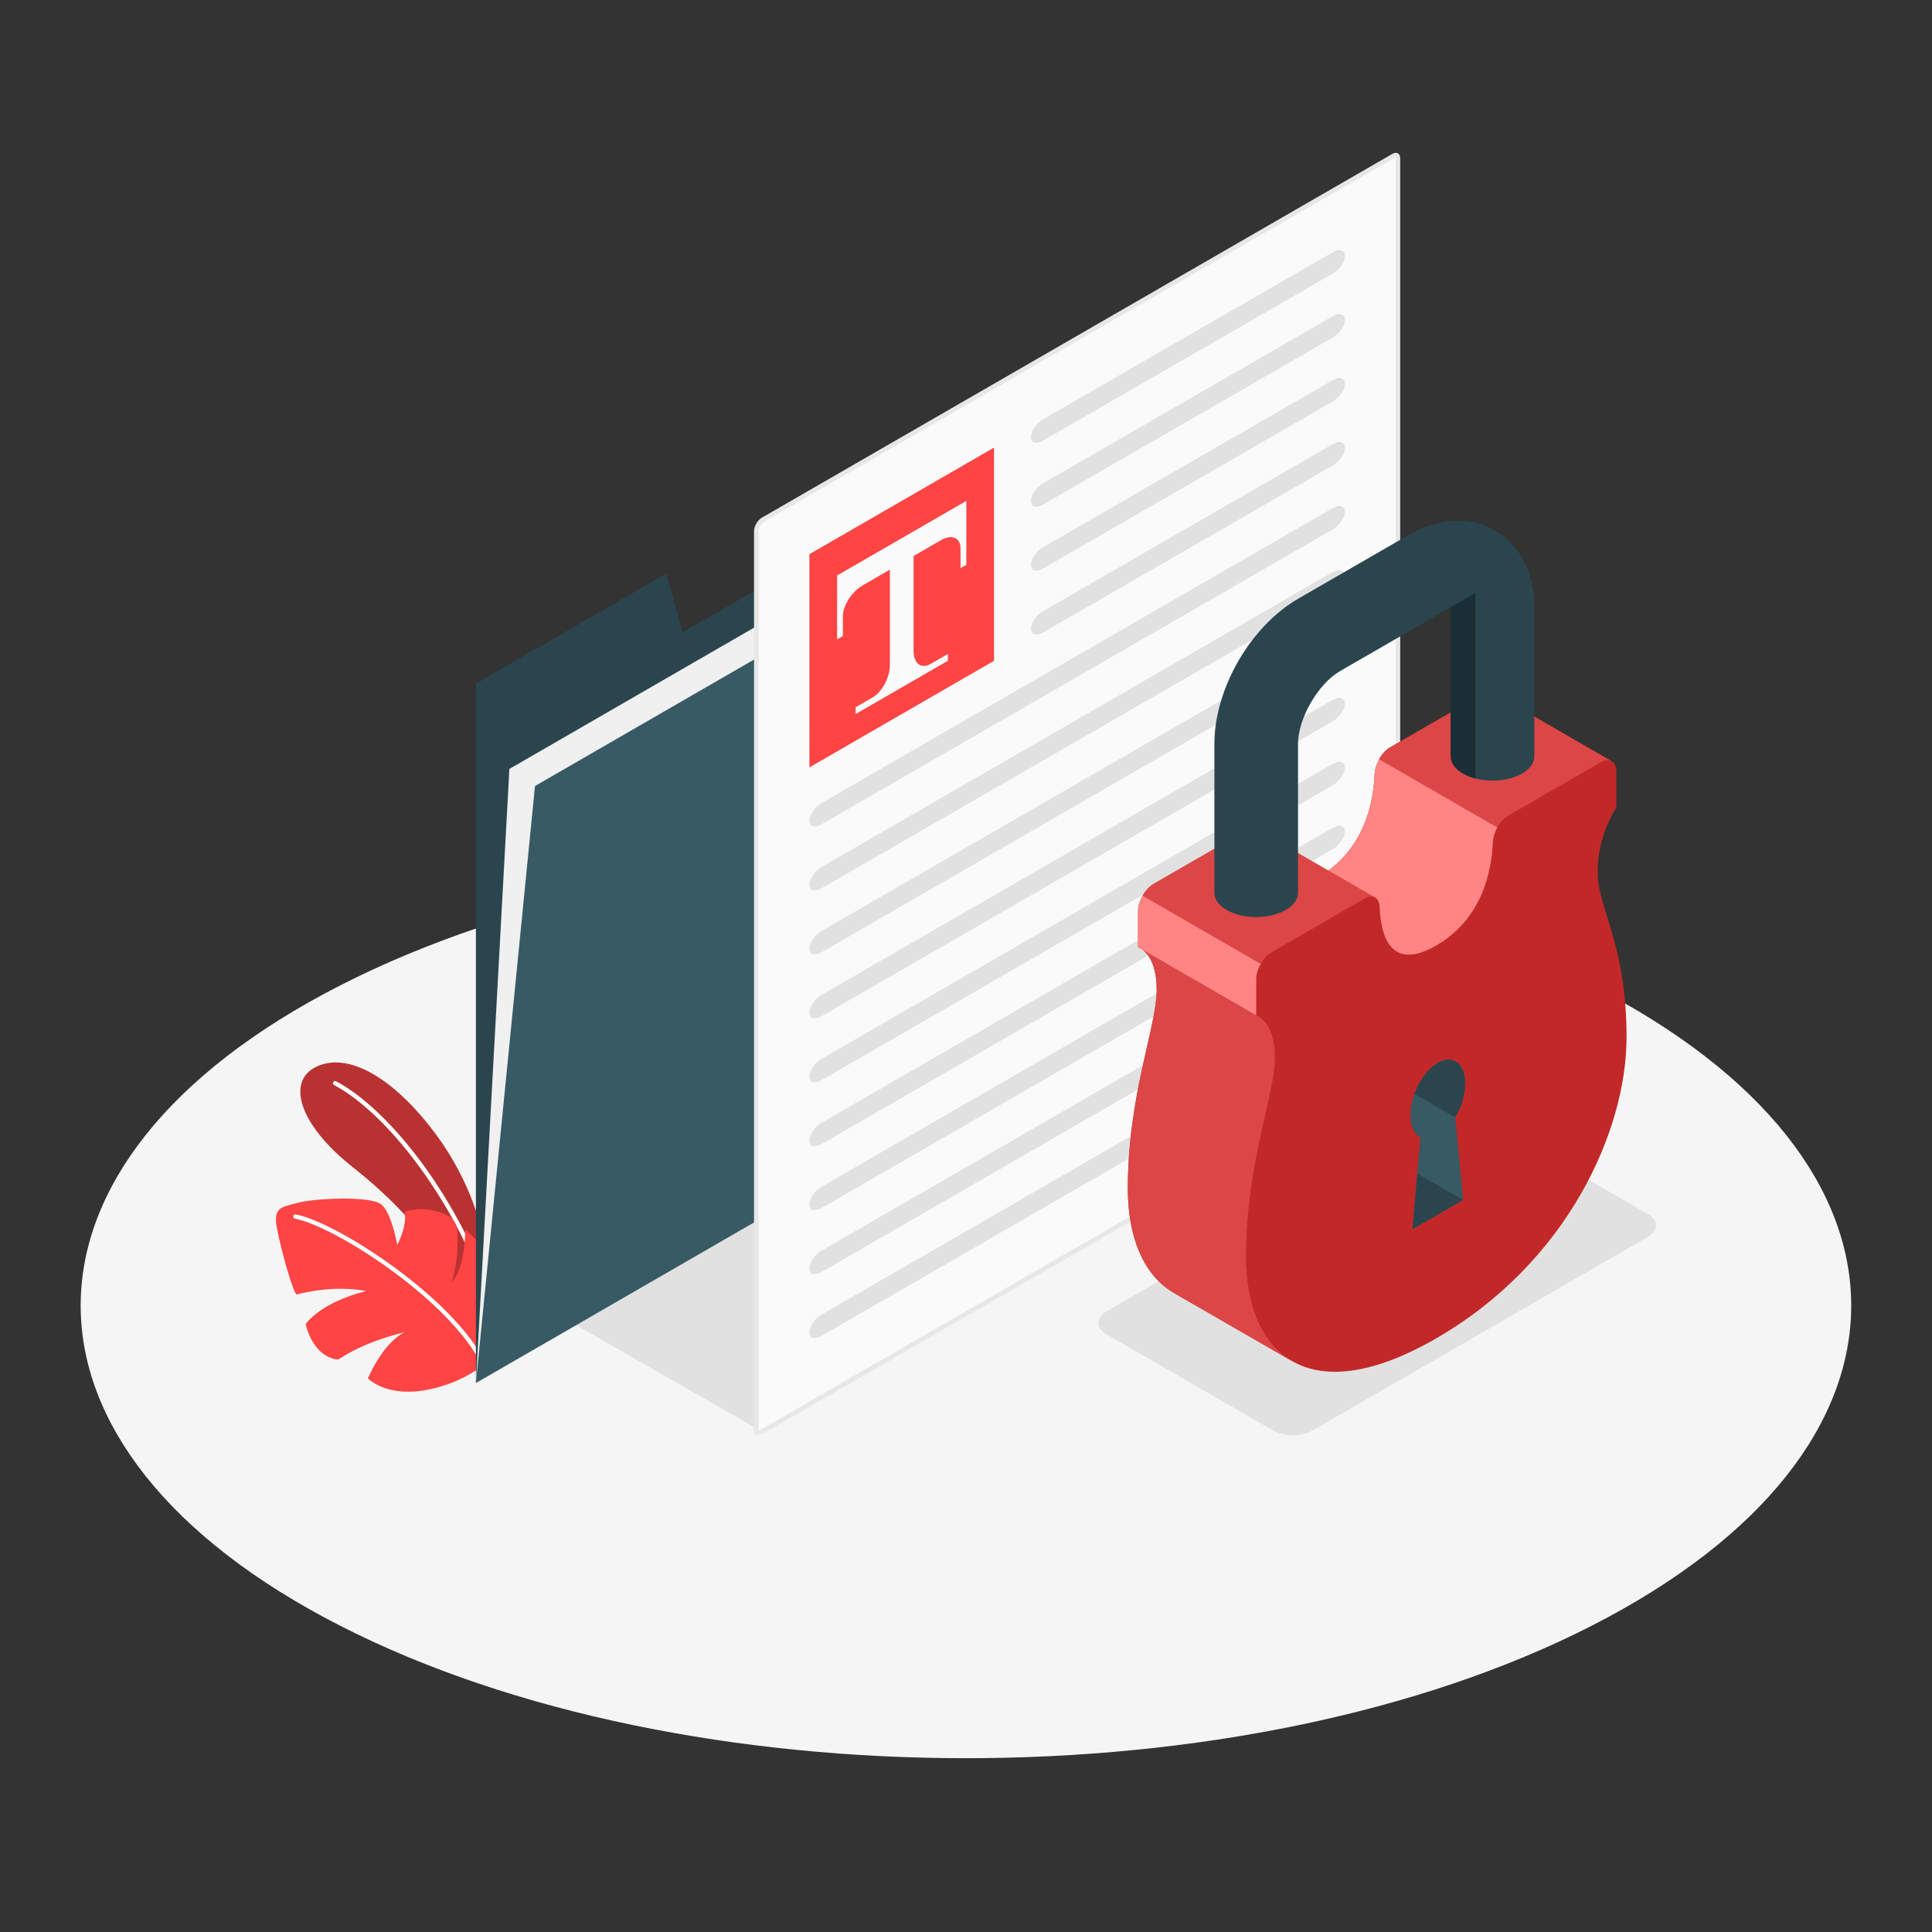 <?xml version="1.0" encoding="utf-8"?>
<!-- Generator: Adobe Illustrator 24.0.0, SVG Export Plug-In . SVG Version: 6.00 Build 0)  -->
<svg version="1.1" id="Layer_1" xmlns="http://www.w3.org/2000/svg" xmlns:xlink="http://www.w3.org/1999/xlink" x="0px" y="0px"
	 viewBox="0 0 1024 1024" style="enable-background:new 0 0 1024 1024;" xml:space="preserve">
<rect x="0" y="0" width="1024" height="1024" fill="#333333" stroke="none"/>
<style type="text/css">
	.st0{fill:#F5F5F5;}
	.st1{fill:#E1E1E1;}
	.st2{display:none;}
	.st3{display:inline;fill:#00DFBF;}
	.st4{fill:#B93232;}
	.st5{fill:#FFFFFF;}
	.st6{fill:#FF4444;}
	.st7{fill:#2B454E;}
	.st8{fill:#F0F0F0;}
	.st9{fill:#375A64;}
	.st10{fill:#FAFAFA;}
	.st11{fill:#E7E7E7;}
	.st12{fill:#C32828;}
	.st13{display:none;fill:#00DFBF;}
	.st14{fill:#FF8585;}
	.st15{fill:#DD4646;}
	.st16{fill:#1A2E35;}
</style>
<path id="Floor_14_" class="st0" d="M180.19,861.62c183.24,93.68,480.33,93.69,663.56,0c183.24-93.69,183.24-245.58,0-339.26
	c-183.24-93.69-480.33-93.69-663.57,0C-3.05,616.04-3.05,767.94,180.19,861.62z"/>
<polyline id="Shadow_34_" class="st1" points="402.61,758.07 303.69,701.35 434.04,628.03 403.22,759.11 "/>
<path id="Shadow_33_" class="st1" d="M586.54,707.25l88.09,50.86c5.85,3.38,15.33,3.38,21.18,0l177.5-102.48
	c5.85-3.38,5.85-8.85,0-12.23l-88.09-50.86c-5.85-3.38-15.33-3.38-21.18,0l-177.5,102.48C580.69,698.4,580.69,703.88,586.54,707.25z
	"/>
<g id="XMLID_103_" class="st2">
	<path id="XMLID_104_" class="st3" d="M258.08,668.36c-1.29-16.05-8.64-42.42-27.3-67.51c-19.97-26.85-44.32-43.65-62.41-35.79
		c-16.85,7.32-10.46,30.57,18.53,53.51c20.35,16.1,41.45,37.04,52.78,62.33l18.4,32.18V668.36z"/>
</g>
<g id="XMLID_101_">
	<path id="XMLID_102_" class="st4" d="M258.08,668.36c-1.29-16.05-8.64-42.42-27.3-67.51c-19.97-26.85-44.32-43.65-62.41-35.79
		c-16.85,7.32-10.46,30.57,18.53,53.51c20.35,16.1,41.45,37.04,52.78,62.33l18.4,32.18V668.36z"/>
</g>
<g id="XMLID_99_">
	<path id="XMLID_100_" class="st5" d="M256.45,680.59c-0.47,0-0.9-0.29-1.07-0.75c-16.16-44.5-49.82-89.53-78.29-104.74
		c-0.56-0.3-0.77-0.99-0.47-1.54c0.3-0.56,0.99-0.76,1.54-0.47c28.91,15.45,63.02,61.01,79.36,105.98c0.22,0.59-0.09,1.25-0.68,1.46
		C256.71,680.57,256.58,680.59,256.45,680.59z"/>
</g>
<path id="XMLID_98_" class="st6" d="M256.45,723.21c0,0-11.91,10.58-32.2,13.79c-20.29,3.21-29.24-6.49-29.24-6.49
	s7.99-19.03,19.51-24.37c0,0-19.54,3.98-35.22,14.44c0,0-12.39,0.19-17.32-18.72c0,0,7.34-11.38,31.97-17.53
	c0,0-14.98-3.77-36.58,1.74c-1.62,0.64-8.52-23.81-10.61-35.09c-2.09-11.28,2.45-11.16,11.24-13.51c8.79-2.35,38.74-3.82,44.24,1.01
	c5.5,4.84,8.3,21.37,8.3,21.37s5.27-9.36,4-17.71c0,0,8.83-3,18.71,0.45c9.88,3.44,9.25,8.26,9.25,15.45
	c0,7.69-0.76,12.79-2.96,21.4c0,0,6.82-5.9,7.06-27.66c0,0,13.35,11.43,18.71,21.25C270.69,682.86,269.33,708.55,256.45,723.21z"/>
<g id="XMLID_96_">
	<path id="XMLID_97_" class="st5" d="M256.45,724.35c-0.42,0-0.83-0.24-1.03-0.65c-16.37-34.02-77.25-73.54-99.05-77.78
		c-0.62-0.12-1.02-0.72-0.9-1.34c0.12-0.62,0.73-1.02,1.34-0.9c22.16,4.31,84.04,44.48,100.67,79.04c0.27,0.57,0.04,1.25-0.53,1.52
		C256.79,724.32,256.62,724.35,256.45,724.35z"/>
</g>
<g id="Folder_1_">
	<g id="XMLID_2960_">
		<polygon id="XMLID_3092_" class="st7" points="252.24,362.37 252.24,732.99 598.11,533.31 598.11,198.82 361.84,335.1 
			352.97,304.09 		"/>
	</g>
	<g id="XMLID_2956_">
		<polygon id="XMLID_2958_" class="st8" points="252.24,732.99 269.98,407.55 615.84,207.86 598.11,533.31 		"/>
	</g>
	<g id="XMLID_2933_">
		<polygon id="XMLID_2954_" class="st9" points="252.24,732.99 283.56,416.61 629.42,216.92 598.11,533.31 		"/>
	</g>
</g>
<g id="XMLID_2932_">
	<g id="XMLID_2965_">
		<path id="XMLID_2966_" class="st10" d="M401.96,759.52c-0.96,0-1.1-1.11-1.1-1.77V281.6c0-2.23,1.64-5.07,3.57-6.18l334.15-192.8
			c0.46-0.27,0.9-0.41,1.26-0.41c0.96,0,1.11,1.11,1.11,1.77v476.15c0,2.23-1.63,5.07-3.57,6.18l-334.15,192.8
			C402.75,759.38,402.32,759.52,401.96,759.52z"/>
	</g>
	<g id="XMLID_2961_">
		<path id="XMLID_2962_" class="st11" d="M739.67,83.44c0.03,0.12,0.06,0.29,0.06,0.54v476.15c0,1.79-1.41,4.24-2.97,5.14
			l-334.15,192.8c-0.22,0.13-0.39,0.19-0.5,0.22c-0.03-0.12-0.06-0.29-0.06-0.54V281.6c0-1.79,1.42-4.24,2.97-5.14l334.15-192.8
			C739.39,83.53,739.56,83.47,739.67,83.44 M739.83,81c-0.56,0-1.19,0.18-1.86,0.57l-334.15,192.8c-2.3,1.33-4.17,4.57-4.17,7.23
			v476.15c0,1.89,0.94,2.98,2.31,2.98c0.56,0,1.19-0.18,1.86-0.57l334.15-192.8c2.3-1.33,4.17-4.57,4.17-7.23V83.98
			C742.14,82.09,741.2,81,739.83,81L739.83,81z"/>
	</g>
</g>
<g id="XMLID_2922_">
	<polygon id="XMLID_2959_" class="st6" points="429,293.73 526.86,237.23 526.86,350.23 429.01,406.72 	"/>
</g>
<g id="XMLID_2916_">
	<g id="XMLID_2918_">
		<path id="XMLID_2957_" class="st10" d="M512.18,265.48v33.9l-3.07,1.71c0,0,0-4.65,0-10.39c0-5.74-4.67-7.69-10.43-4.36
			l-41.51,23.96c-5.76,3.33-10.43,10.67-10.43,16.41v10.39l-3.06,1.83l0-33.9L512.18,265.48z"/>
	</g>
	<g id="XMLID_2917_">
		<path id="XMLID_2955_" class="st10" d="M493.31,351.87c-5.02,2.9-9.09-0.14-9.09-6.8v-54.37l-12.57,6.84v54.79
			c0,6.65-4.07,14.39-9.09,17.29l-9.09,5.25v3.6l48.93-28.25v-3.6C502.4,346.63,498.33,348.98,493.31,351.87z"/>
	</g>
</g>
<g id="XMLID_14283_">
	<g id="XMLID_2860_">
		<path id="XMLID_2951_" class="st1" d="M546.43,231.58c0,3.12,2.8,4.03,6.26,2.04l153.83-88.7c3.46-2,6.26-6.14,6.26-9.26
			c0-3.12-2.8-4.03-6.26-2.04l-153.84,88.7C549.23,224.31,546.43,228.46,546.43,231.58z"/>
	</g>
	<g id="XMLID_2859_">
		<path id="XMLID_2949_" class="st1" d="M546.43,265.48c0,3.12,2.8,4.03,6.26,2.04l153.83-88.7c3.46-2,6.26-6.14,6.26-9.26
			c0-3.12-2.8-4.03-6.26-2.04l-153.84,88.7C549.23,258.21,546.43,262.36,546.43,265.48z"/>
	</g>
	<g id="XMLID_14295_">
		<path id="XMLID_2947_" class="st1" d="M546.43,299.38c0,3.12,2.8,4.03,6.26,2.04l153.83-88.7c3.46-2,6.26-6.14,6.26-9.26
			c0-3.12-2.8-4.03-6.26-2.04l-153.84,88.7C549.23,292.11,546.43,296.26,546.43,299.38z"/>
	</g>
	<g id="XMLID_14294_">
		<path id="XMLID_2945_" class="st1" d="M546.43,333.28c0,3.12,2.8,4.03,6.26,2.04l153.83-88.7c3.46-2,6.26-6.14,6.26-9.26
			c0-3.12-2.8-4.03-6.26-2.04l-153.84,88.7C549.23,326.01,546.43,330.16,546.43,333.28z"/>
	</g>
</g>
<g id="XMLID_14293_">
	<g id="XMLID_2858_">
		<path id="XMLID_2941_" class="st1" d="M429,434.98c0,3.12,2.8,4.03,6.26,2.04l271.26-156.5c3.46-2,6.26-6.14,6.26-9.26
			c0-3.12-2.8-4.03-6.26-2.04l-271.26,156.5C431.81,427.71,429,431.86,429,434.98z"/>
	</g>
	<g id="XMLID_2857_">
		<path id="XMLID_2939_" class="st1" d="M429,468.88c0,3.12,2.8,4.03,6.26,2.04l271.26-156.5c3.46-2,6.26-6.14,6.26-9.26
			c0-3.12-2.8-4.03-6.26-2.04l-271.26,156.5C431.81,461.61,429,465.76,429,468.88z"/>
	</g>
	<g id="XMLID_2856_">
		<path id="XMLID_2937_" class="st1" d="M429,502.78c0,3.12,2.8,4.03,6.26,2.04l271.26-156.5c3.46-2,6.26-6.14,6.26-9.26
			c0-3.12-2.8-4.03-6.26-2.04l-271.26,156.5C431.81,495.51,429,499.66,429,502.78z"/>
	</g>
	<g id="XMLID_2934_">
		<path id="XMLID_2935_" class="st1" d="M429,536.67c0,3.12,2.8,4.03,6.26,2.04l271.26-156.5c3.46-2,6.26-6.14,6.26-9.26
			s-2.8-4.03-6.26-2.04l-271.26,156.5C431.81,529.4,429,533.55,429,536.67z"/>
	</g>
	<g id="XMLID_2936_">
		<path id="XMLID_2938_" class="st1" d="M429,570.56c0,3.12,2.8,4.03,6.26,2.04l271.26-156.5c3.46-2,6.26-6.14,6.26-9.26
			c0-3.12-2.8-4.03-6.26-2.04L435.26,561.3C431.81,563.29,429,567.44,429,570.56z"/>
	</g>
	<g id="XMLID_2940_">
		<path id="XMLID_2943_" class="st1" d="M429,604.45c0,3.12,2.8,4.03,6.26,2.04l271.26-156.5c3.46-2,6.26-6.14,6.26-9.26
			c0-3.12-2.8-4.03-6.26-2.04l-271.26,156.5C431.81,597.19,429,601.33,429,604.45z"/>
	</g>
	<g id="XMLID_2944_">
		<path id="XMLID_2946_" class="st1" d="M429,638.35c0,3.12,2.8,4.03,6.26,2.04l271.26-156.5c3.46-2,6.26-6.14,6.26-9.26
			c0-3.12-2.8-4.03-6.26-2.04l-271.26,156.5C431.81,631.08,429,635.22,429,638.35z"/>
	</g>
	<g id="XMLID_2948_">
		<path id="XMLID_2950_" class="st1" d="M429,672.24c0,3.12,2.8,4.03,6.26,2.04l271.26-156.5c3.46-2,6.26-6.14,6.26-9.26
			c0-3.12-2.8-4.03-6.26-2.04l-271.26,156.5C431.81,664.97,429,669.12,429,672.24z"/>
	</g>
	<g id="XMLID_2952_">
		<path id="XMLID_2953_" class="st1" d="M429,706.13c0,3.12,2.8,4.03,6.26,2.04l271.26-156.5c3.46-2,6.26-6.14,6.26-9.26
			c0-3.12-2.8-4.03-6.26-2.04l-271.26,156.5C431.81,698.86,429,703.01,429,706.13z"/>
	</g>
</g>
<path id="XMLID_32_" class="st12" d="M846.78,462c0-19.76,9.9-33.97,9.9-33.97v-19.17c0-2.49-0.82-4.27-2.16-5.21l0,0l0,0
	c-0.19-0.13-0.39-0.25-0.59-0.34l-62.31-35.98c-0.02-0.01-0.03-0.02-0.05-0.03l-0.06-0.04l0,0.01c-1.5-0.82-3.55-0.68-5.81,0.63
	l-49.03,28.31c-4.61,2.66-7.9,9.13-8.11,14.44c-0.56,14.04-5.15,40.03-29.94,54.34c-24.96,14.41-29.45-6.65-29.96-20.04
	c-0.2-5.32-3.49-7.47-8.1-4.81l-49.03,28.31c-4.61,2.66-8.34,9.13-8.34,14.45v19.17c0,0,9.9,2.77,9.9,22.53
	c0,19.77-15.31,55.65-15.31,105.42c0,24.92,7.9,45.74,24.5,55.3l0,0l62.33,35.96l0.01-0.01c16.54,9.73,41.82,8.17,76.65-11.94
	c69.32-40.02,100.84-109.84,100.84-159.61S846.78,481.77,846.78,462z"/>
<path id="XMLID_31_" class="st13" d="M785.69,367.89l-49.03,28.31c-4.61,2.66-7.9,9.13-8.11,14.45
	c-0.52,12.93-4.45,36.02-24.48,50.74l-37.72-21.78l-0.19-0.12c-1.41-0.81-3.35-0.67-5.61,0.64l-49.05,28.31
	c-0.67,0.39-1.31,0.85-1.93,1.39c-1.54,1.29-2.91,2.97-3.97,4.84c-1.5,2.62-2.45,5.57-2.45,8.23v19.18
	c0.04,0.02,2.72,1.56,2.72,1.56c2.97,2.41,7.19,8.06,7.19,20.97c0,19.77-15.3,55.66-15.3,105.42c0,24.92,7.9,45.75,24.5,55.31
	l62.18,35.87c-16.29-9.67-24.03-30.33-24.03-55.02c0-49.76,15.3-85.65,15.3-105.42c0-19.77-9.91-22.53-9.91-22.53v-19.18
	c0-2.66,0.92-5.61,2.45-8.23c1.5-2.62,3.6-4.9,5.9-6.22l49.05-28.31c2.16-1.25,4.03-1.45,5.42-0.73l0.19,0.1
	c1.48,0.85,2.37,2.72,2.49,5.43c0.5,13.39,4.99,34.46,29.95,20.04c24.79-14.31,29.39-40.3,29.95-54.34
	c0.21-5.32,3.5-11.78,8.11-14.44l49.03-28.31c2.16-1.25,4.12-1.43,5.59-0.73l-62.29-35.98C790.01,366.44,787.94,366.6,785.69,367.89
	z"/>
<path id="XMLID_30_" class="st14" d="M605.88,503.64l0.04,0.02c0.01,0.01,0.03,0.02,0.04,0.03l59.85,34.54v-19.18
	c0-2.66,0.92-5.61,2.45-8.23c0,0,0,0,0,0l-62.65-36.15c-1.5,2.62-2.44,5.56-2.44,8.22l0,19.18l0.04,0.02L605.88,503.64z"/>
<path id="XMLID_29_" class="st15" d="M704.07,461.4l-37.72-21.78l-0.19-0.12c-1.41-0.81-3.35-0.67-5.61,0.64l-49.05,28.31
	c-0.67,0.39-1.31,0.85-1.93,1.39c-1.54,1.29-2.91,2.97-3.97,4.84l62.64,36.15c1.5-2.62,3.6-4.9,5.9-6.22l49.05-28.31
	c2.16-1.25,4.03-1.45,5.42-0.73L704.07,461.4z"/>
<path id="XMLID_28_" class="st15" d="M853.92,403.31l-62.29-35.98c-1.62-0.89-3.68-0.73-5.94,0.56l-49.03,28.31
	c-2.3,1.33-4.28,3.61-5.7,6.22l62.64,36.15c1.42-2.61,3.4-4.89,5.7-6.21l49.03-28.31C850.49,402.79,852.45,402.62,853.92,403.31z"/>
<path id="XMLID_27_" class="st14" d="M793.6,438.56c-1.43,2.6-2.29,5.57-2.41,8.23c-0.56,14.05-5.16,40.03-29.95,54.35
	c-24.96,14.42-29.45-6.65-29.95-20.04c-0.12-2.72-1-4.59-2.49-5.43l-0.19-0.1l-24.54-14.17c20.02-14.72,23.96-37.81,24.48-50.74
	c0.1-2.66,0.98-5.61,2.41-8.23L793.6,438.56z"/>
<path id="XMLID_26_" class="st15" d="M684.44,721.2l-62.18-35.87c-16.59-9.56-24.5-30.39-24.5-55.31c0-49.76,15.3-85.65,15.3-105.42
	c0-12.8-4.14-18.46-7.11-20.91l59.85,34.54c0,0,9.91,2.76,9.91,22.53c0,19.77-15.3,55.66-15.3,105.42
	C660.41,690.87,668.15,711.53,684.44,721.2z"/>
<g id="XMLID_21_">
	<path id="XMLID_24_" class="st9" d="M775.47,636.01l-26.83,15.49l4.16-48.54c-3.21-1.7-5.25-5.87-5.25-11.87
		c0-10.69,6.5-23.1,14.51-27.73c8.01-4.63,14.51,0.29,14.51,10.97c0,6-2.04,12.53-5.25,17.93L775.47,636.01z"/>
	<polygon id="XMLID_23_" class="st7" points="775.47,636.01 751.17,621.98 748.64,651.5 	"/>
	<path id="XMLID_22_" class="st7" d="M762.05,563.36c-5.24,3.03-9.83,9.39-12.38,16.42l21.63,12.49l0-0.01
		c3.21-5.4,5.25-11.94,5.25-17.93C776.57,563.65,770.07,558.74,762.05,563.36z"/>
</g>
<g id="XMLID_18_">
	<path id="XMLID_20_" class="st7" d="M792.37,281.19c-13.26-7.65-29.94-6.8-45.77,2.34l-58.49,33.77
		c-25.35,14.63-44.46,47.74-44.46,77.01v78.96l0,0c0,3.27,2.18,6.54,6.5,9.04c8.65,4.99,22.67,4.99,31.31,0
		c4.32-2.5,6.51-5.77,6.51-9.04l0,0v-78.96c0-13.48,10.63-31.89,22.3-38.62l58.49-33.77c0.05-0.03,0.09-0.05,0.14-0.08
		c0,0.05,0,0.1,0,0.16v78.96l0,0c0,3.27,2.18,6.54,6.51,9.04c8.65,4.99,22.67,4.99,31.31,0c4.32-2.5,6.51-5.77,6.51-9.04l0,0v-78.96
		C813.23,303.71,805.63,288.84,792.37,281.19z"/>
	<path id="XMLID_19_" class="st16" d="M768.9,321.99v78.96c0,3.27,2.18,6.54,6.51,9.04c1.94,1.12,4.16,1.97,6.52,2.59v-98.26
		l-13.02,7.52C768.9,321.89,768.9,321.94,768.9,321.99z"/>
</g>
</svg>
